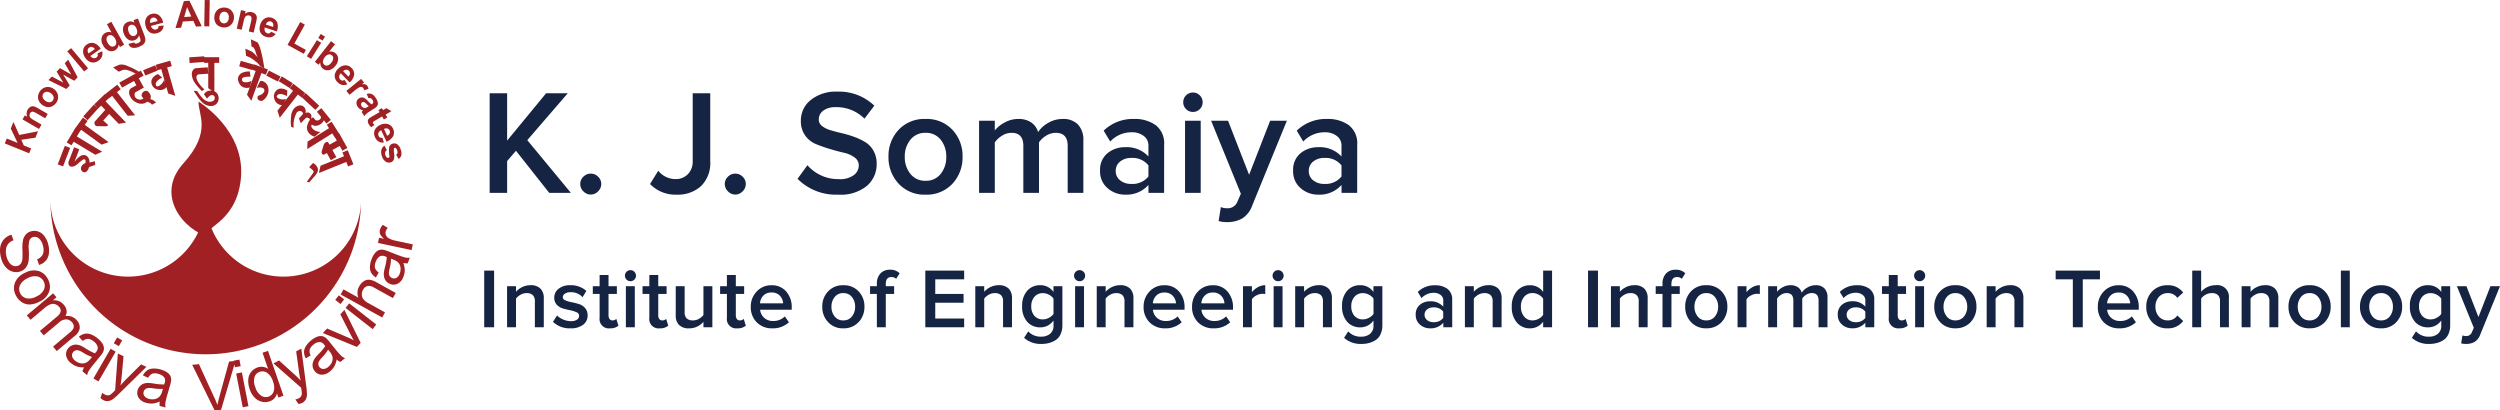 <svg xmlns="http://www.w3.org/2000/svg" width="235.272" height="38.629" viewBox="0 0 235.272 38.629"><g transform="translate(-6283 29)"><path d="M8.886-6.745H6.848L3.715-10.707l-.829.97v2.993H1.241v-9.373H2.886v4.455l3.668-4.455H8.591L4.783-11.705Zm2.558-.141a.944.944,0,0,1-.689.3.944.944,0,0,1-.689-.3.959.959,0,0,1-.3-.7.921.921,0,0,1,.3-.682.955.955,0,0,1,.689-.288.955.955,0,0,1,.689.288.921.921,0,0,1,.3.682A.959.959,0,0,1,11.443-6.885Zm7.391.309a3.306,3.306,0,0,1-2.5-1l.773-1.251a2.075,2.075,0,0,0,1.6.787A1.575,1.575,0,0,0,19.9-8.508a1.706,1.706,0,0,0,.45-1.23v-6.38H22v6.394a3.03,3.03,0,0,1-.871,2.347A3.251,3.251,0,0,1,18.835-6.576Zm6.211-.309a.944.944,0,0,1-.689.3.944.944,0,0,1-.689-.3.959.959,0,0,1-.3-.7.921.921,0,0,1,.3-.682.955.955,0,0,1,.689-.288.955.955,0,0,1,.689.288.921.921,0,0,1,.3.682A.959.959,0,0,1,25.046-6.885Zm8.993.309a5.087,5.087,0,0,1-3.822-1.49l.927-1.279A3.854,3.854,0,0,0,34.11-8.037a2.188,2.188,0,0,0,1.405-.379,1.144,1.144,0,0,0,.464-.913.91.91,0,0,0-.4-.752,2.643,2.643,0,0,0-1.012-.443q-.611-.141-1.314-.351a13.836,13.836,0,0,1-1.314-.464,2.309,2.309,0,0,1-1.012-.815,2.288,2.288,0,0,1-.4-1.363,2.455,2.455,0,0,1,.941-1.974,3.751,3.751,0,0,1,2.473-.78,4.789,4.789,0,0,1,3.5,1.321l-.927,1.223a3.7,3.7,0,0,0-2.726-1.082,1.857,1.857,0,0,0-1.145.323,1.008,1.008,0,0,0-.429.843.745.745,0,0,0,.3.6,2.3,2.3,0,0,0,.78.393q.478.148,1.061.281a9.984,9.984,0,0,1,1.166.344,6,6,0,0,1,1.061.5,2.214,2.214,0,0,1,.78.815,2.429,2.429,0,0,1,.3,1.23,2.681,2.681,0,0,1-.92,2.08A3.919,3.919,0,0,1,34.039-6.576ZM44.789-7.6A3.293,3.293,0,0,1,42.26-6.576a3.282,3.282,0,0,1-2.529-1.033,3.6,3.6,0,0,1-.956-2.536,3.565,3.565,0,0,1,.956-2.536A3.3,3.3,0,0,1,42.26-13.7a3.3,3.3,0,0,1,2.529,1.019,3.565,3.565,0,0,1,.956,2.536A3.621,3.621,0,0,1,44.789-7.6ZM42.26-7.883a1.731,1.731,0,0,0,1.433-.653,2.5,2.5,0,0,0,.52-1.609,2.481,2.481,0,0,0-.52-1.595,1.731,1.731,0,0,0-1.433-.653,1.736,1.736,0,0,0-1.426.653,2.46,2.46,0,0,0-.527,1.595,2.481,2.481,0,0,0,.527,1.609A1.736,1.736,0,0,0,42.26-7.883ZM57.113-6.745H55.638v-4.426q0-1.223-1.124-1.223a1.7,1.7,0,0,0-.9.267,2.094,2.094,0,0,0-.675.632v4.75H51.464v-4.426q0-1.223-1.11-1.223a1.664,1.664,0,0,0-.892.267,2.277,2.277,0,0,0-.682.632v4.75H47.3v-6.787H48.78v.913a2.861,2.861,0,0,1,.9-.731A2.631,2.631,0,0,1,51-13.7a2.078,2.078,0,0,1,1.208.33,1.62,1.62,0,0,1,.646.906,2.678,2.678,0,0,1,.949-.864A2.652,2.652,0,0,1,55.16-13.7a1.927,1.927,0,0,1,1.447.52,2.112,2.112,0,0,1,.506,1.532Zm7.6,0H63.24v-.745a2.755,2.755,0,0,1-2.206.913,2.459,2.459,0,0,1-1.63-.6,2.038,2.038,0,0,1-.717-1.644,2,2,0,0,1,.7-1.658,2.554,2.554,0,0,1,1.644-.562,2.768,2.768,0,0,1,2.206.871v-1.012a1.107,1.107,0,0,0-.443-.92,1.812,1.812,0,0,0-1.145-.344,2.73,2.73,0,0,0-2.009.871L59.024-12.6a3.949,3.949,0,0,1,2.853-1.1,3.367,3.367,0,0,1,2.045.583,2.156,2.156,0,0,1,.794,1.862Zm-3.091-.843a1.9,1.9,0,0,0,1.616-.7V-9.33a1.9,1.9,0,0,0-1.616-.7,1.6,1.6,0,0,0-1.047.337,1.086,1.086,0,0,0-.415.885,1.086,1.086,0,0,0,.415.885A1.6,1.6,0,0,0,61.624-7.588Zm6.45-7.04a.88.88,0,0,1-.646.267.88.88,0,0,1-.646-.267.88.88,0,0,1-.267-.646.88.88,0,0,1,.267-.646.88.88,0,0,1,.646-.267.88.88,0,0,1,.646.267.88.88,0,0,1,.267.646A.88.88,0,0,1,68.074-14.628Zm.084,7.883H66.683v-6.787h1.475Zm1.686,2.656.211-1.321a1.369,1.369,0,0,0,.562.112.968.968,0,0,0,.984-.59l.337-.773-2.8-6.872H70.73l1.981,5.087,1.981-5.087h1.574l-3.274,8.01a2.336,2.336,0,0,1-.906,1.173,2.777,2.777,0,0,1-1.412.358A3,3,0,0,1,69.844-4.089Zm13.04-2.656H81.409v-.745a2.756,2.756,0,0,1-2.206.913,2.459,2.459,0,0,1-1.63-.6,2.038,2.038,0,0,1-.717-1.644,2,2,0,0,1,.7-1.658,2.554,2.554,0,0,1,1.644-.562,2.768,2.768,0,0,1,2.206.871v-1.012a1.107,1.107,0,0,0-.443-.92,1.812,1.812,0,0,0-1.145-.344,2.73,2.73,0,0,0-2.009.871L77.194-12.6a3.949,3.949,0,0,1,2.853-1.1,3.367,3.367,0,0,1,2.045.583,2.156,2.156,0,0,1,.794,1.862Zm-3.091-.843a1.9,1.9,0,0,0,1.616-.7V-9.33a1.9,1.9,0,0,0-1.616-.7,1.6,1.6,0,0,0-1.047.337,1.086,1.086,0,0,0-.415.885,1.086,1.086,0,0,0,.415.885A1.6,1.6,0,0,0,79.793-7.588Z" transform="translate(6327.84 -4.105)" fill="#162443"/><g transform="translate(6283 -29)"><path d="M44.892,52.333l-3.164-.673.1-.483.479.1a1.333,1.333,0,0,1-.371-.436.611.611,0,0,1-.035-.367,1.074,1.074,0,0,1,.29-.515l.459.291a.774.774,0,0,0-.2.368.528.528,0,0,0,.039.339.589.589,0,0,0,.252.262,2.113,2.113,0,0,0,.607.223l1.657.353Zm-1.937.809a3.976,3.976,0,0,1-.127.911,2.049,2.049,0,0,0-.07.486.48.48,0,0,0,.706.407.719.719,0,0,0,.31-.4,1.132,1.132,0,0,0,.073-.576.855.855,0,0,0-.224-.475,1.318,1.318,0,0,0-.48-.279Zm1.16.4a2.082,2.082,0,0,1,.132.679,1.7,1.7,0,0,1-.118.6,1.173,1.173,0,0,1-.536.672.863.863,0,0,1-.724.029.879.879,0,0,1-.367-.257.892.892,0,0,1-.193-.377,1.352,1.352,0,0,1-.027-.433,3.861,3.861,0,0,1,.1-.484,4.991,4.991,0,0,0,.174-.981l-.132-.054a.6.6,0,0,0-.5-.024.91.91,0,0,0-.4.516.969.969,0,0,0-.079.583.832.832,0,0,0,.351.427l-.261.473a1.327,1.327,0,0,1-.433-.423,1.05,1.05,0,0,1-.131-.57,2.165,2.165,0,0,1,.156-.726,1.945,1.945,0,0,1,.333-.593.9.9,0,0,1,.366-.269.868.868,0,0,1,.41-.026,3.158,3.158,0,0,1,.482.156l.683.262a7.646,7.646,0,0,0,.915.314,1.213,1.213,0,0,0,.413.01l-.205.535A1.16,1.16,0,0,1,44.115,53.539Zm-1.992,5.133-3.907-2.165.266-.48,1.4.777a1.228,1.228,0,0,1,.081-1.064,1.3,1.3,0,0,1,.428-.477.823.823,0,0,1,.526-.143,1.809,1.809,0,0,1,.69.252l1.794.994-.267.48-1.793-.994a.85.85,0,0,0-.61-.135.665.665,0,0,0-.409.35.889.889,0,0,0-.111.463.709.709,0,0,0,.152.434,1.57,1.57,0,0,0,.478.369l1.548.858Zm-.894,1.095-2.549-1.992.338-.433,2.549,1.992Zm-3.022-2.361-.5-.389.338-.433.5.389Zm1.54,4.038L36.54,60.137l.4-.424,1.891.813q.306.131.618.293c-.092-.152-.2-.341-.312-.569l-.953-1.872.385-.413,1.53,3.1Zm-2.712.259a3.991,3.991,0,0,1-.565.725,2.05,2.05,0,0,0-.3.386.479.479,0,0,0,.408.705.714.714,0,0,0,.469-.193,1.126,1.126,0,0,0,.351-.462.856.856,0,0,0,.043-.523,1.324,1.324,0,0,0-.276-.482Zm.807.923a2.091,2.091,0,0,1-.226.654,1.715,1.715,0,0,1-.4.464,1.178,1.178,0,0,1-.8.314.862.862,0,0,1-.641-.338.879.879,0,0,1-.19-.406.9.9,0,0,1,.022-.423A1.347,1.347,0,0,1,35.8,62.5a3.905,3.905,0,0,1,.327-.37,4.952,4.952,0,0,0,.641-.763l-.087-.113a.6.6,0,0,0-.419-.269.911.911,0,0,0-.6.248.97.97,0,0,0-.359.465.831.831,0,0,0,.091.545l-.463.28a1.334,1.334,0,0,1-.163-.583,1.052,1.052,0,0,1,.171-.559,2.163,2.163,0,0,1,.5-.551,1.948,1.948,0,0,1,.584-.348.9.9,0,0,1,.451-.05.882.882,0,0,1,.368.183,3.166,3.166,0,0,1,.339.376l.46.569a7.624,7.624,0,0,0,.636.729,1.226,1.226,0,0,0,.352.215l-.445.361A1.149,1.149,0,0,1,37.84,62.624Zm-3.591,4.189-.3-.426a1.234,1.234,0,0,0,.3-.1.6.6,0,0,0,.23-.191.487.487,0,0,0,.079-.235,2.521,2.521,0,0,0-.044-.439c-.006-.033-.012-.079-.02-.142l-2.6-2.286.522-.278,1.474,1.338q.282.254.559.552a7.428,7.428,0,0,1-.147-.757l-.275-1.989.484-.258.458,3.483a6.447,6.447,0,0,1,.073.793,1.086,1.086,0,0,1-.109.508.794.794,0,0,1-.339.324A1.1,1.1,0,0,1,34.249,66.814Zm-4.063-1.575a1.4,1.4,0,0,0,.551.794.792.792,0,0,0,.685.09.777.777,0,0,0,.482-.477,1.357,1.357,0,0,0-.055-.931,1.517,1.517,0,0,0-.559-.838.785.785,0,0,0-.7-.089.76.76,0,0,0-.48.481A1.471,1.471,0,0,0,30.186,65.238Zm2.165.963-.133-.387a1,1,0,0,1-.7.75,1.268,1.268,0,0,1-.742.03,1.4,1.4,0,0,1-.67-.4,2.056,2.056,0,0,1-.454-.773,2.312,2.312,0,0,1-.134-.883,1.272,1.272,0,0,1,.262-.729,1.3,1.3,0,0,1,.615-.435,1.084,1.084,0,0,1,.989.131l-.522-1.515.515-.178,1.454,4.223ZM29,67.127l-.617-3.175.539-.105.617,3.176Zm-.732-3.765-.121-.62.539-.105.121.62Zm-1.911,4.065-2.113-4.3.638-.056L26.319,66.2c.116.251.215.488.3.708.049-.249.107-.5.177-.749l.919-3.338.6-.053-1.353,4.6Zm-4.868-2.036a3.993,3.993,0,0,1-.918-.047,2.034,2.034,0,0,0-.49-.027.479.479,0,0,0-.344.739.717.717,0,0,0,.427.274,1.128,1.128,0,0,0,.58.022.857.857,0,0,0,.454-.265,1.318,1.318,0,0,0,.236-.5Zm-.294,1.19a2.078,2.078,0,0,1-.665.191,1.705,1.705,0,0,1-.611-.065,1.176,1.176,0,0,1-.716-.476.864.864,0,0,1-.092-.719.874.874,0,0,1,.224-.388.887.887,0,0,1,.359-.225,1.341,1.341,0,0,1,.43-.064,3.859,3.859,0,0,1,.491.055,5.007,5.007,0,0,0,.993.088c.023-.072.037-.117.042-.136a.6.6,0,0,0-.02-.5.911.911,0,0,0-.549-.351.972.972,0,0,0-.587-.028.832.832,0,0,0-.395.387l-.494-.219a1.334,1.334,0,0,1,.384-.468,1.051,1.051,0,0,1,.556-.18,2.163,2.163,0,0,1,.737.092,1.956,1.956,0,0,1,.62.28.9.9,0,0,1,.3.341.871.871,0,0,1,.061.406,3.132,3.132,0,0,1-.113.493l-.2.7a7.437,7.437,0,0,0-.233.939,1.209,1.209,0,0,0,.026.412L21.188,67A1.157,1.157,0,0,1,21.193,66.581Zm-5.581-.329.162-.493a1.253,1.253,0,0,0,.264.177.6.6,0,0,0,.291.068.487.487,0,0,0,.235-.079,2.543,2.543,0,0,0,.324-.3c.023-.024.056-.057.1-.1l.258-3.457.535.25L17.6,64.3c-.023.253-.057.512-.105.779a7.633,7.633,0,0,1,.516-.573l1.424-1.416.5.232-2.505,2.462a6.5,6.5,0,0,1-.59.536,1.088,1.088,0,0,1-.471.219.8.8,0,0,1-.463-.076A1.085,1.085,0,0,1,15.612,66.252Zm-.665-1.834,1.617-2.8.476.275-1.617,2.8ZM16.865,61.1l.316-.547.475.275-.316.547Zm-2.05,1.29a4.03,4.03,0,0,1-.827-.4,2.042,2.042,0,0,0-.44-.216.48.48,0,0,0-.606.546.718.718,0,0,0,.286.419,1.128,1.128,0,0,0,.525.248.858.858,0,0,0,.521-.067,1.327,1.327,0,0,0,.414-.371Zm-.735.981a2.076,2.076,0,0,1-.686-.085,1.7,1.7,0,0,1-.537-.3,1.178,1.178,0,0,1-.474-.718.864.864,0,0,1,.2-.7.878.878,0,0,1,.358-.27.9.9,0,0,1,.418-.067,1.335,1.335,0,0,1,.42.109,3.847,3.847,0,0,1,.43.243,4.954,4.954,0,0,0,.88.469l.092-.109a.6.6,0,0,0,.176-.465.911.911,0,0,0-.368-.538.976.976,0,0,0-.529-.255.838.838,0,0,0-.515.2l-.37-.394a1.334,1.334,0,0,1,.536-.281,1.052,1.052,0,0,1,.582.051,2.172,2.172,0,0,1,.643.373,1.953,1.953,0,0,1,.462.5.9.9,0,0,1,.142.431.874.874,0,0,1-.1.4,3.139,3.139,0,0,1-.3.41l-.46.568a7.661,7.661,0,0,0-.581.774,1.206,1.206,0,0,0-.137.389l-.446-.361A1.156,1.156,0,0,1,14.079,63.367Zm-5.4-4.893,2.478-2.08.315.376-.348.292a1.145,1.145,0,0,1,1.035.413,1.06,1.06,0,0,1,.264.547.793.793,0,0,1-.111.517,1.164,1.164,0,0,1,1.077.4.983.983,0,0,1,.271.739,1.136,1.136,0,0,1-.462.726l-1.7,1.428-.35-.417L12.71,60.1a1.515,1.515,0,0,0,.33-.346.476.476,0,0,0,.054-.3.61.61,0,0,0-.145-.309.765.765,0,0,0-.539-.288,1,1,0,0,0-.7.294l-1.44,1.208-.353-.42,1.61-1.351a.929.929,0,0,0,.335-.456.508.508,0,0,0-.142-.454.793.793,0,0,0-.369-.249.689.689,0,0,0-.456.011,2.008,2.008,0,0,0-.576.368L9.034,58.893Zm.054-3.483a1.374,1.374,0,0,0-.706.664.9.9,0,0,0,.62,1.213,1.414,1.414,0,0,0,.967-.189,1.336,1.336,0,0,0,.687-.656.9.9,0,0,0-.617-1.212A1.37,1.37,0,0,0,8.735,54.991Zm-.256-.5a1.665,1.665,0,0,1,1.413-.159,1.505,1.505,0,0,1,.782.743,1.451,1.451,0,0,1,.106,1.171,1.661,1.661,0,0,1-.884.925,2.138,2.138,0,0,1-.961.279,1.325,1.325,0,0,1-.743-.233,1.59,1.59,0,0,1-.531-.607,1.453,1.453,0,0,1-.111-1.177A1.738,1.738,0,0,1,8.479,54.488ZM7.235,50.883l.192.526a1.221,1.221,0,0,0-.484.321,1.008,1.008,0,0,0-.22.524,1.709,1.709,0,0,0,.05.7,1.651,1.651,0,0,0,.251.551.832.832,0,0,0,.366.3.64.64,0,0,0,.4.023.577.577,0,0,0,.323-.214.9.9,0,0,0,.151-.456,8.171,8.171,0,0,0,.005-.825,4.055,4.055,0,0,1,.046-.905,1.211,1.211,0,0,1,.278-.569,1.022,1.022,0,0,1,.5-.295,1.133,1.133,0,0,1,.659.021,1.19,1.19,0,0,1,.577.426,2.143,2.143,0,0,1,.359.752,2.237,2.237,0,0,1,.072.888,1.265,1.265,0,0,1-.3.686,1.364,1.364,0,0,1-.623.394l-.188-.537a.917.917,0,0,0,.538-.465,1.2,1.2,0,0,0,.008-.808,1.253,1.253,0,0,0-.392-.7.592.592,0,0,0-.521-.115.508.508,0,0,0-.338.271,2.346,2.346,0,0,0-.077.943,5.962,5.962,0,0,1-.019,1.029,1.371,1.371,0,0,1-.291.675,1.112,1.112,0,0,1-.566.343,1.206,1.206,0,0,1-.7-.023A1.348,1.348,0,0,1,6.66,53.9a2.048,2.048,0,0,1-.392-.786,2.555,2.555,0,0,1-.092-1.027,1.422,1.422,0,0,1,.347-.76A1.5,1.5,0,0,1,7.235,50.883Z" transform="translate(-6.157 -28.798)" fill="#a12023"/><path d="M40.694,25.979q.291-.333.576-.664.317-.395.23-.644a1,1,0,0,0-.164-.3.775.775,0,0,0-.287-.214l-.36.383c.1.08.2.159.278.237a.6.6,0,0,1,.14.165c.012.036-.012.1-.074.192q-.282.4-.567.787Zm3.126-2.822.146.362-2.208.892-.151.684,2.575-1.04.17.42.5-.2-.532-1.317Zm-.786-1.564.253.456-.687.381-.125-.225a.083.083,0,0,0-.082-.038.274.274,0,0,0-.127.038.382.382,0,0,0-.2.225l-.193.61a.351.351,0,0,0-.011.129.256.256,0,0,0,.024.1.181.181,0,0,0,.106.088.16.16,0,0,0,.131-.011l.231-.128.372.67.522-.289-.372-.671.687-.381.25.451.467-.259-.78-1.407Zm-.684-1.045.206.331L40.537,22.14l-.03.7,2.355-1.471.24.384.453-.283-.753-1.2Zm-.282-.416.249.308.415-.336-.9-1.109-.415.337.364.449a.183.183,0,0,1,.007.144.3.3,0,0,1-.1.133.418.418,0,0,1-.236.094.231.231,0,0,1-.212-.087l-.166-.205a.311.311,0,0,0-.156.078,1.205,1.205,0,0,0-.386.612.774.774,0,0,0,.1.747,1.089,1.089,0,0,0,.564.377l.557-.451a.967.967,0,0,1-.442-.091.95.95,0,0,1-.347-.264.339.339,0,0,1-.069-.171.16.16,0,0,1,.055-.157.53.53,0,0,0,.427.107.924.924,0,0,0,.45-.2A.8.8,0,0,0,42.068,20.132ZM40.2,18.876a.509.509,0,0,0-.443-.134.923.923,0,0,0-.52.318,1.248,1.248,0,0,0-.247.689,4.009,4.009,0,0,0,0,.991l.235.107a2.574,2.574,0,0,1,.292-1.437.427.427,0,0,1,.262-.152.3.3,0,0,1,.239.085c.1.092.117.169.057.234l-.356.382.189.451.414-.444a.233.233,0,0,1,.177-.079.257.257,0,0,1,.181.073.441.441,0,0,1,.108.161A.669.669,0,0,0,40.9,19.8a.31.31,0,0,0-.088-.275l-.046-.043a.3.3,0,0,0-.2-.08.4.4,0,0,0-.223.05.6.6,0,0,0,.008-.276A.535.535,0,0,0,40.2,18.876Zm.159-1.3-.364.391,1.273,1.187.365-.391Zm-1.494-.459.307.24L37.705,19.23l.212.668,1.71-2.188.357.278.329-.421-1.119-.874ZM38.107,16l-.283.453,1.039.649.283-.453Zm.413,2.125a.991.991,0,0,1-.764-.07c-.107-.067-.14-.144-.1-.233a.378.378,0,0,1,.4-.152,1.294,1.294,0,0,1,.542.194l.035-.519a1.037,1.037,0,0,0-.669-.192.647.647,0,0,0-.481.326.753.753,0,0,0-.082.612.808.808,0,0,0,.354.507.691.691,0,0,0,.2.085.534.534,0,0,0,.214.008Zm-2.442-1.676-.328.644a.894.894,0,0,1,.342-.048.787.787,0,0,1,.3.084.326.326,0,0,1,.079.171.289.289,0,0,1-.031.164.589.589,0,0,1-.229.229,1.058,1.058,0,0,1-.33.136.412.412,0,0,0-.058.224.311.311,0,0,0,.2.227.343.343,0,0,0,.379-.065,1.2,1.2,0,0,0,.345-.428,1.057,1.057,0,0,0,.093-.693.8.8,0,0,0-.428-.6A.406.406,0,0,0,36.078,16.445Zm.58-.516,1.092.556.242-.476L36.9,15.454Zm-.836-1.738c-.091-.105-.171-.193-.24-.265a1.372,1.372,0,0,0-.328-.284l-.569-.253.061.667.35.156a2.863,2.863,0,0,1,.552.383,1.5,1.5,0,0,1,.422.443l.4.179q-.093-.578-.173-.971a8.511,8.511,0,0,0-.243-.968c-.1-.3-.19-.47-.282-.51l-.568-.253.059.672.178.08a1.388,1.388,0,0,1,.234.524Q35.785,14.106,35.822,14.192Zm-.536,1.163.366.134-.815,2.237.408.57.95-2.609.425.155.183-.5-1.334-.486Zm.01.036.147-.513-1.19-.341-.148.513Zm-.033,1.024a1.077,1.077,0,0,1-.709.124.243.243,0,0,1-.177-.319q.059-.206.787-.193l-.057-.487a1.519,1.519,0,0,0-.7.113A.709.709,0,0,0,34,16.11a.892.892,0,0,0,.122.581.756.756,0,0,0,.458.363.844.844,0,0,0,.239.033.908.908,0,0,0,.268-.044Zm-3.1,1.7a.728.728,0,0,0-.155-.531.663.663,0,0,0-.49-.239.949.949,0,0,0-.413.05.722.722,0,0,0-.316.29l.286.417a1.015,1.015,0,0,1,.261-.269.389.389,0,0,1,.229-.076.249.249,0,0,1,.177.088.243.243,0,0,1,.063.181.345.345,0,0,1-.119.256.618.618,0,0,1-.442.1,1.082,1.082,0,0,1-.646-.4,3.244,3.244,0,0,1-.443-.6l-.339-.024q.44.654.451.668a2.535,2.535,0,0,0,.48.519,1.105,1.105,0,0,0,.6.237.763.763,0,0,0,.578-.161A.706.706,0,0,0,32.165,18.114ZM30.8,14.73h.39v2.381l.578.4V14.73h.452V14.2H30.8Zm.054-.086-.038-.533-1.416.1.037.533Zm-.8.586a.388.388,0,0,0-.305.188.683.683,0,0,0-.1.438,1.542,1.542,0,0,0,.266.737,5.271,5.271,0,0,0,.679.791l.241-.162a2.6,2.6,0,0,1-.522-.571,1.2,1.2,0,0,1-.236-.535.3.3,0,0,1,.058-.209.276.276,0,0,1,.217-.1l.834-.058-.042-.6Zm-3.66.2.375-.108.656,2.289.665.221-.766-2.669.435-.125-.147-.513-1.365.391Zm-1.329-.007.2.5,1.136-.459-.2-.5Zm1.962.915a.99.99,0,0,1-.506.577c-.117.048-.2.029-.247-.056a.379.379,0,0,1,.114-.415,1.31,1.31,0,0,1,.476-.325l-.4-.333a1.036,1.036,0,0,0-.549.428.648.648,0,0,0-.02.581.754.754,0,0,0,.447.426.805.805,0,0,0,.618.011.663.663,0,0,0,.184-.108.533.533,0,0,0,.132-.168Zm-2.343-.759a5.478,5.478,0,0,0-1.092-.552,1.226,1.226,0,0,0-.788-.117l-.568.253.536.4.35-.156a.775.775,0,0,1,.488.014,2.868,2.868,0,0,1,.719.316Zm-.761,1.54a.477.477,0,0,0-.183.364.957.957,0,0,0,.143.485,1.176,1.176,0,0,0,.61.517.914.914,0,0,0,.821-.01l.128-.093a1.82,1.82,0,0,1,.255.111.479.479,0,0,1,.194.18l.39-.217q-.111-.1-.175-.147a.791.791,0,0,0-.37-.162.975.975,0,0,0,.052-.269.439.439,0,0,0-.062-.178.932.932,0,0,0-.206-.281.339.339,0,0,0-.391.008.4.4,0,0,0-.184.22.3.3,0,0,0,.154.4.324.324,0,0,1-.1.086.471.471,0,0,1-.392.027.488.488,0,0,1-.292-.209.468.468,0,0,1-.052-.269.267.267,0,0,1,.144-.227l.726-.4-.482-.869.456-.253-.259-.467-2.028,1.124.259.467,1.126-.624.226.407Zm-2.084.957.307-.24,1.466,1.876.7-.044L22.6,17.482l.357-.278-.329-.421-1.119.874Zm-1.01.949.281-.271,1.654,1.713.691-.117-1.929-2,.326-.314-.371-.385-1.022.987Zm-.3,1.21a.243.243,0,0,0-.044.189.3.3,0,0,0,.1.209.2.2,0,0,0,.15.05l.788.017a.293.293,0,0,0,.215-.069c.028-.031.031-.057.01-.076l-.439-.4.643-.715-.392-.353Zm-1.1-.467.4.358,1-1.107-.4-.358ZM19,21.343l.229-.316,1.926,1.4.66-.235L19.568,20.56l.266-.366-.432-.314-.835,1.149Zm-.674,1.145.2-.334,2.041,1.226.637-.292-2.38-1.43.233-.388L18.6,21l-.731,1.217Zm-1.3,1.794.5.192.669-1.742-.5-.191Zm2.592-.109a.572.572,0,0,0-.374.341.4.4,0,0,0-.007.29.331.331,0,0,0,.2.2.277.277,0,0,0,.29-.044.7.7,0,0,0,.208-.3l.05-.129.566-.194-.023-.345-.509.115a.786.786,0,0,0-.1-.42.564.564,0,0,0-.287-.262.62.62,0,0,0-.586.159,1.955,1.955,0,0,0-.453.479l.46-1.2-.487-.187-.507,1.32a.424.424,0,0,0-.009.286.281.281,0,0,0,.169.193q.305.117.757-.3t.57-.37a.163.163,0,0,1,.1.141A.449.449,0,0,1,19.622,24.173Z" transform="translate(-11.593 -8.814)" fill="#a12023"/><path d="M42.793,18.826l.223.426a.348.348,0,0,0-.159.185.415.415,0,0,0,.016.269.466.466,0,0,0,.155.24.149.149,0,0,0,.14.018.125.125,0,0,0,.074-.061.383.383,0,0,0,.007-.17,2.558,2.558,0,0,1-.019-.763.463.463,0,0,1,.313-.332.494.494,0,0,1,.43.047.856.856,0,0,1,.336.487,1,1,0,0,1,.065.556.609.609,0,0,1-.255.348l-.224-.4a.277.277,0,0,0,.116-.155.4.4,0,0,0-.022-.235.513.513,0,0,0-.137-.237.114.114,0,0,0-.109-.02.1.1,0,0,0-.065.073,1.783,1.783,0,0,0,.018.463,1.3,1.3,0,0,1-.027.568.437.437,0,0,1-.285.256.543.543,0,0,1-.468-.057.911.911,0,0,1-.365-.518,1,1,0,0,1-.049-.6.679.679,0,0,1,.291-.395m.249-.927a.455.455,0,0,0,.239-.229.325.325,0,0,0-.007-.269.329.329,0,0,0-.211-.184.438.438,0,0,0-.321.039Zm-.446.178.128.462a.772.772,0,0,1-.48-.094.845.845,0,0,1-.331-.388A.8.8,0,0,1,41.9,17.3a1.027,1.027,0,0,1,.485-.422.988.988,0,0,1,.731-.084.766.766,0,0,1,.477.427.8.8,0,0,1,.027.684,1.173,1.173,0,0,1-.64.542l-.5-1.077a.476.476,0,0,0-.249.243.36.36,0,0,0,.009.3.293.293,0,0,0,.134.144A.375.375,0,0,0,42.6,18.077Zm.463-1.9-.327.189-.162-.28-.625.361a1.789,1.789,0,0,0-.217.136.106.106,0,0,0-.031.067.135.135,0,0,0,.02.081.64.64,0,0,0,.135.143l-.3.219a.94.94,0,0,1-.249-.289.609.609,0,0,1-.079-.222.337.337,0,0,1,.021-.187.434.434,0,0,1,.127-.15,2.3,2.3,0,0,1,.282-.18l.677-.391-.109-.189.327-.189.109.188.309-.178.477.274L42.9,15.9ZM41.31,15.1a2.938,2.938,0,0,1-.218-.2.9.9,0,0,0-.21-.172.2.2,0,0,0-.191.014.232.232,0,0,0-.1.156.259.259,0,0,0,.042.2.409.409,0,0,0,.2.159.294.294,0,0,0,.194.01.924.924,0,0,0,.2-.111Zm-.023-.741-.169-.4a.669.669,0,0,1,.458,0,.917.917,0,0,1,.392.374,1.132,1.132,0,0,1,.195.438.473.473,0,0,1-.041.287.981.981,0,0,1-.322.285l-.467.3a1.89,1.89,0,0,0-.28.209,1.029,1.029,0,0,0-.155.2l-.256-.394c.02-.028.051-.066.093-.115.02-.022.032-.037.038-.044a.874.874,0,0,1-.291-.122.745.745,0,0,1-.21-.216.615.615,0,0,1-.112-.447.5.5,0,0,1,.232-.341.512.512,0,0,1,.267-.087.476.476,0,0,1,.264.072,1.6,1.6,0,0,1,.3.256,2.562,2.562,0,0,0,.348.323l.04-.026a.247.247,0,0,0,.127-.163.4.4,0,0,0-.09-.245.336.336,0,0,0-.15-.139A.343.343,0,0,0,41.287,14.355ZM39.5,14.037l-.3-.369,1.392-1.127.277.342-.2.16a.76.76,0,0,1,.313.008.375.375,0,0,1,.174.123.6.6,0,0,1,.127.3l-.414.146a.411.411,0,0,0-.08-.221.26.26,0,0,0-.149-.1.367.367,0,0,0-.223.041,2.779,2.779,0,0,0-.492.347Zm-.11-1.712a.458.458,0,0,0,.152-.294.341.341,0,0,0-.354-.357.435.435,0,0,0-.29.142Zm-.364.313.272.4a.771.771,0,0,1-.485.068.838.838,0,0,1-.439-.259.8.8,0,0,1-.261-.71,1.027,1.027,0,0,1,.321-.557.989.989,0,0,1,.664-.317.767.767,0,0,1,.591.249.8.8,0,0,1,.248.638,1.172,1.172,0,0,1-.429.721l-.825-.855a.477.477,0,0,0-.156.31.359.359,0,0,0,.106.278.292.292,0,0,0,.174.093A.372.372,0,0,0,39.023,12.638ZM37.185,10.49a.77.77,0,0,0-.185.379.375.375,0,0,0,.142.351.336.336,0,0,0,.293.059.654.654,0,0,0,.347-.265.7.7,0,0,0,.185-.418.352.352,0,0,0-.141-.283.359.359,0,0,0-.305-.07A.608.608,0,0,0,37.185,10.49Zm-.946.447,1.523-1.949.374.292-.549.7a.67.67,0,0,1,.563.123.7.7,0,0,1,.281.52.982.982,0,0,1-.251.669,1.04,1.04,0,0,1-.608.423A.682.682,0,0,1,37,11.584a.656.656,0,0,1-.192-.247A.728.728,0,0,1,36.747,11l-.162.207Zm-.757-.527.95-1.519.4.251-.949,1.519ZM36.56,8.685l.233-.372.4.251-.233.372Zm-2.891.651L34.858,7.19l.437.242-.987,1.781,1.086.6-.2.365ZM32.3,7.647a.458.458,0,0,0,0-.331.342.342,0,0,0-.48-.15.434.434,0,0,0-.19.261Zm-.174.448.425.221a.773.773,0,0,1-.4.287.844.844,0,0,1-.51-.023.8.8,0,0,1-.563-.5,1.024,1.024,0,0,1,.022-.642.987.987,0,0,1,.438-.592.767.767,0,0,1,.638-.058.8.8,0,0,1,.519.447,1.173,1.173,0,0,1-.04.838L31.53,7.7a.479.479,0,0,0,.007.347.36.36,0,0,0,.224.2.288.288,0,0,0,.2,0A.372.372,0,0,0,32.127,8.095Zm-1.645.084-.462-.107.206-.891a1.436,1.436,0,0,0,.055-.373.267.267,0,0,0-.067-.152.28.28,0,0,0-.149-.083.377.377,0,0,0-.231.016.342.342,0,0,0-.171.145,1.53,1.53,0,0,0-.128.393l-.183.791-.462-.107.4-1.745.429.1-.059.257a.734.734,0,0,1,.911-.044.486.486,0,0,1,.159.185.52.52,0,0,1,.046.215,1.463,1.463,0,0,1-.046.316Zm-3.22-1.445a.593.593,0,0,0,.1.416.414.414,0,0,0,.622.044.6.6,0,0,0,.155-.4.587.587,0,0,0-.1-.413.4.4,0,0,0-.3-.163.4.4,0,0,0-.322.12A.591.591,0,0,0,27.263,6.733Zm-.483-.06a.981.981,0,0,1,.148-.448.8.8,0,0,1,.353-.313.97.97,0,0,1,.484-.084.894.894,0,0,1,.646.31.912.912,0,0,1,.213.684.927.927,0,0,1-.308.654.886.886,0,0,1-.678.221,1.038,1.038,0,0,1-.461-.144.765.765,0,0,1-.317-.35A1.091,1.091,0,0,1,26.78,6.674Zm-.949.914.043-2.473.474.008L26.3,7.6Zm-1.219-.917-.4-.892-.269.939Zm.986.912-.542.038L24.8,7.075l-.986.069-.165.575-.528.037.788-2.534.527-.037Zm-4.164-.489a.457.457,0,0,0-.183-.275.342.342,0,0,0-.484.137.435.435,0,0,0-.017.322Zm.1.47.477-.047a.777.777,0,0,1-.176.457.845.845,0,0,1-.44.259.8.8,0,0,1-.747-.116,1.03,1.03,0,0,1-.331-.55.987.987,0,0,1,.045-.735.765.765,0,0,1,.5-.4.8.8,0,0,1,.678.092,1.171,1.171,0,0,1,.423.724l-1.147.308a.477.477,0,0,0,.2.287.361.361,0,0,0,.295.043.293.293,0,0,0,.165-.107A.371.371,0,0,0,21.532,7.564Zm-2.814.548a.646.646,0,0,0,.253.35.34.34,0,0,0,.3.026.379.379,0,0,0,.226-.232.6.6,0,0,0-.033-.419.626.626,0,0,0-.256-.345.364.364,0,0,0-.319-.023.351.351,0,0,0-.215.225A.622.622,0,0,0,18.718,8.111ZM18.7,9.244l.529-.133a.189.189,0,0,0,.105.1.356.356,0,0,0,.217-.029.544.544,0,0,0,.24-.152.23.23,0,0,0,.046-.146.746.746,0,0,0-.058-.211l-.094-.244a.641.641,0,0,1-.4.463.66.66,0,0,1-.643-.08,1.04,1.04,0,0,1-.37-.5.991.991,0,0,1-.044-.721.7.7,0,0,1,.418-.415.657.657,0,0,1,.616.076l-.09-.234.414-.159.576,1.5a1.6,1.6,0,0,1,.121.461.579.579,0,0,1-.049.283.651.651,0,0,1-.185.221,1.339,1.339,0,0,1-.355.191,1.036,1.036,0,0,1-.659.086.491.491,0,0,1-.32-.3C18.712,9.284,18.706,9.266,18.7,9.244Zm-1.973-.122A.817.817,0,0,0,17,9.447a.358.358,0,0,0,.37.007.348.348,0,0,0,.176-.257.644.644,0,0,0-.1-.419.706.706,0,0,0-.313-.335.352.352,0,0,0-.316.02.356.356,0,0,0-.182.254A.6.6,0,0,0,16.726,9.123Zm1.56.2L17.9,9.54l-.128-.23a.717.717,0,0,1-.116.326.668.668,0,0,1-.228.212.685.685,0,0,1-.583.039,1.017,1.017,0,0,1-.529-.5,1,1,0,0,1-.149-.71.7.7,0,0,1,.359-.47.672.672,0,0,1,.576-.034l-.432-.779.415-.23Zm-2.757.411a.459.459,0,0,0-.267-.2A.325.325,0,0,0,15,9.595a.329.329,0,0,0-.145.24.434.434,0,0,0,.095.309Zm.253.408.433-.207a.771.771,0,0,1-.009.489.838.838,0,0,1-.325.393.8.8,0,0,1-.741.147,1.026,1.026,0,0,1-.5-.4.988.988,0,0,1-.209-.706.766.766,0,0,1,.337-.544.8.8,0,0,1,.669-.146,1.172,1.172,0,0,1,.645.536l-.973.681a.476.476,0,0,0,.282.2.36.36,0,0,0,.292-.061.292.292,0,0,0,.119-.157A.372.372,0,0,0,15.782,10.145Zm-1.254,1.7-1.59-1.894.363-.3,1.59,1.894ZM12.85,13.487l-1.683-.837.32-.331,1.078.574-.63-1.037.318-.329,1.052.6L12.7,11.065l.325-.336.889,1.658-.317.328-1.043-.579.618,1.019ZM10.875,14.6a.6.6,0,0,0,.405.138.4.4,0,0,0,.3-.17.4.4,0,0,0,.068-.335.6.6,0,0,0-.259-.344.589.589,0,0,0-.4-.136.4.4,0,0,0-.3.168.4.4,0,0,0-.069.336A.592.592,0,0,0,10.875,14.6Zm-.306.378a.976.976,0,0,1-.3-.363.8.8,0,0,1-.079-.465.977.977,0,0,1,.186-.455.894.894,0,0,1,.606-.384.913.913,0,0,1,.693.182.925.925,0,0,1,.391.608.887.887,0,0,1-.172.692,1.044,1.044,0,0,1-.366.315.765.765,0,0,1-.465.084A1.1,1.1,0,0,1,10.569,14.98Zm.529.858-.237.411-.792-.457a1.406,1.406,0,0,0-.341-.162.268.268,0,0,0-.164.02.286.286,0,0,0-.123.119.385.385,0,0,0-.053.226.345.345,0,0,0,.088.206,1.552,1.552,0,0,0,.339.237l.7.406-.237.41-1.551-.9.22-.381.228.132a.735.735,0,0,1,.224-.884.484.484,0,0,1,.224-.1.527.527,0,0,1,.219.019,1.475,1.475,0,0,1,.289.137ZM9.35,19.54l-2.293-.927.187-.463,1.018.411-.64-1.347.252-.623.544,1.224,1.768-.345-.242.6-1.331.2.232.531.693.28Z" transform="translate(-6.607 -5.115)" fill="#a12023"/><path d="M42.064,37.953c-2.521-.659-5.23-3.977-2.517-6.975s1.375-4.594,1.423-5.807c0,0,4.477,2.691,3.979,7.3-.478,4.426-4.019,4.5-2.885,5.481" transform="translate(-22.285 -15.608)" fill="#a12023" fill-rule="evenodd"/><path d="M44.877,45.132a14.621,14.621,0,0,1-29.24,0,7.311,7.311,0,0,0,14.62-.189,7.311,7.311,0,0,0,14.62.189m-14.619-.284c0,.032,0,.063,0,.1,0-.032,0-.064,0-.1Z" transform="translate(-10.896 -26.241)" fill="#a12023" fill-rule="evenodd"/></g><path d="M1.5,0H.568V-5.336H1.5ZM6.176,0h-.84V-2.416a.8.8,0,0,0-.2-.616.837.837,0,0,0-.58-.184,1.128,1.128,0,0,0-.56.148A1.415,1.415,0,0,0,3.56-2.7V0H2.72V-3.864h.84v.52a1.773,1.773,0,0,1,.58-.436,1.753,1.753,0,0,1,.788-.18,1.254,1.254,0,0,1,.932.32,1.255,1.255,0,0,1,.316.92ZM8.7.1A2.271,2.271,0,0,1,7.04-.512l.384-.6A1.753,1.753,0,0,0,8-.732a1.826,1.826,0,0,0,.724.156A.982.982,0,0,0,9.3-.716a.433.433,0,0,0,.2-.372.357.357,0,0,0-.24-.324A2.431,2.431,0,0,0,8.672-1.6q-.344-.068-.688-.168A1.272,1.272,0,0,1,7.4-2.12a.943.943,0,0,1-.24-.672,1.037,1.037,0,0,1,.408-.832A1.7,1.7,0,0,1,8.68-3.96a2.181,2.181,0,0,1,1.5.536l-.352.592A1.473,1.473,0,0,0,8.68-3.3a.888.888,0,0,0-.516.136.406.406,0,0,0-.2.344q0,.184.24.288a2.892,2.892,0,0,0,.584.172q.344.068.688.172a1.246,1.246,0,0,1,.584.376,1.013,1.013,0,0,1,.24.7A1.061,1.061,0,0,1,9.88-.24,1.862,1.862,0,0,1,8.7.1Zm3.72,0a.88.88,0,0,1-.992-1V-3.136h-.64v-.728h.64V-4.92h.84v1.056h.784v.728h-.784v2.024a.546.546,0,0,0,.1.336.32.32,0,0,0,.272.128A.467.467,0,0,0,13-.792l.2.64A1.143,1.143,0,0,1,12.416.1ZM14.7-4.488a.5.5,0,0,1-.368.152.5.5,0,0,1-.368-.152.5.5,0,0,1-.152-.368.5.5,0,0,1,.152-.368.5.5,0,0,1,.368-.152.5.5,0,0,1,.368.152.5.5,0,0,1,.152.368A.5.5,0,0,1,14.7-4.488ZM14.744,0H13.9V-3.864h.84ZM17.1.1a.88.88,0,0,1-.992-1V-3.136h-.64v-.728h.64V-4.92h.84v1.056h.784v.728h-.784v2.024a.546.546,0,0,0,.1.336.32.32,0,0,0,.272.128.467.467,0,0,0,.368-.144l.2.64A1.143,1.143,0,0,1,17.1.1ZM22.04,0H21.2V-.512A1.749,1.749,0,0,1,19.84.1a1.264,1.264,0,0,1-.932-.316,1.229,1.229,0,0,1-.316-.908V-3.864h.84V-1.44a.792.792,0,0,0,.2.612.846.846,0,0,0,.584.18,1.128,1.128,0,0,0,.56-.148,1.371,1.371,0,0,0,.424-.356V-3.864h.84ZM24.4.1a.88.88,0,0,1-.992-1V-3.136h-.64v-.728h.64V-4.92h.84v1.056h.784v.728h-.784v2.024a.546.546,0,0,0,.1.336.32.32,0,0,0,.272.128.467.467,0,0,0,.368-.144l.2.64A1.143,1.143,0,0,1,24.4.1Zm3.28,0a1.986,1.986,0,0,1-1.456-.56,1.975,1.975,0,0,1-.568-1.472,2.012,2.012,0,0,1,.556-1.436,1.85,1.85,0,0,1,1.4-.588,1.747,1.747,0,0,1,1.376.588,2.192,2.192,0,0,1,.52,1.508v.208H26.536a1.169,1.169,0,0,0,.376.76,1.2,1.2,0,0,0,.848.3,1.5,1.5,0,0,0,1.1-.432l.384.552A2.2,2.2,0,0,1,27.68.1ZM28.7-2.256a1.137,1.137,0,0,0-.3-.708,1.013,1.013,0,0,0-.8-.308,1,1,0,0,0-.776.308,1.127,1.127,0,0,0-.3.708Zm7.1,1.768A1.875,1.875,0,0,1,34.368.1a1.869,1.869,0,0,1-1.44-.588,2.047,2.047,0,0,1-.544-1.444,2.029,2.029,0,0,1,.544-1.444,1.881,1.881,0,0,1,1.44-.58,1.881,1.881,0,0,1,1.44.58,2.029,2.029,0,0,1,.544,1.444A2.062,2.062,0,0,1,35.808-.488Zm-1.44-.16a.985.985,0,0,0,.816-.372,1.425,1.425,0,0,0,.3-.916,1.413,1.413,0,0,0-.3-.908.985.985,0,0,0-.816-.372.988.988,0,0,0-.812.372,1.4,1.4,0,0,0-.3.908,1.412,1.412,0,0,0,.3.916A.988.988,0,0,0,34.368-.648ZM38.36,0h-.84V-3.136h-.64v-.728h.64V-4.08a1.381,1.381,0,0,1,.332-.98,1.151,1.151,0,0,1,.884-.356,1.206,1.206,0,0,1,.928.336l-.328.52a.63.63,0,0,0-.44-.168q-.536,0-.536.648v.216h.784v.728H38.36Zm7.376,0H42.08V-5.336h3.656v.824h-2.72v1.376H45.68v.824H43.016V-.824h2.72Zm4.5,0h-.84V-2.416a.8.8,0,0,0-.2-.616.837.837,0,0,0-.58-.184,1.128,1.128,0,0,0-.56.148,1.415,1.415,0,0,0-.432.364V0h-.84V-3.864h.84v.52a1.773,1.773,0,0,1,.58-.436,1.753,1.753,0,0,1,.788-.18,1.254,1.254,0,0,1,.932.32,1.255,1.255,0,0,1,.316.92ZM53,1.568A2.336,2.336,0,0,1,51.376.992l.392-.608A1.561,1.561,0,0,0,53,.88a1.29,1.29,0,0,0,.812-.256A.975.975,0,0,0,54.144-.2V-.64A1.491,1.491,0,0,1,52.9.008,1.587,1.587,0,0,1,51.668-.52a2.1,2.1,0,0,1-.476-1.456,2.107,2.107,0,0,1,.472-1.456A1.584,1.584,0,0,1,52.9-3.96a1.476,1.476,0,0,1,1.24.632v-.536h.84V-.2a2,2,0,0,1-.172.86,1.271,1.271,0,0,1-.472.552,2.211,2.211,0,0,1-.628.272A2.864,2.864,0,0,1,53,1.568Zm.152-2.312a1.181,1.181,0,0,0,.564-.148,1.209,1.209,0,0,0,.428-.364V-2.7a1.209,1.209,0,0,0-.428-.364,1.181,1.181,0,0,0-.564-.148,1.007,1.007,0,0,0-.8.34,1.322,1.322,0,0,0-.3.9,1.306,1.306,0,0,0,.3.9A1.012,1.012,0,0,0,53.152-.744Zm3.816-3.744a.5.5,0,0,1-.368.152.5.5,0,0,1-.368-.152.5.5,0,0,1-.152-.368.5.5,0,0,1,.152-.368.5.5,0,0,1,.368-.152.5.5,0,0,1,.368.152.5.5,0,0,1,.152.368A.5.5,0,0,1,56.968-4.488ZM57.016,0h-.84V-3.864h.84Zm4.648,0h-.84V-2.416a.8.8,0,0,0-.2-.616.837.837,0,0,0-.58-.184,1.128,1.128,0,0,0-.56.148,1.415,1.415,0,0,0-.432.364V0h-.84V-3.864h.84v.52a1.773,1.773,0,0,1,.58-.436,1.753,1.753,0,0,1,.788-.18,1.254,1.254,0,0,1,.932.32,1.255,1.255,0,0,1,.316.92Zm2.984.1a1.986,1.986,0,0,1-1.456-.56,1.975,1.975,0,0,1-.568-1.472,2.012,2.012,0,0,1,.556-1.436,1.85,1.85,0,0,1,1.4-.588,1.747,1.747,0,0,1,1.376.588,2.192,2.192,0,0,1,.52,1.508v.208H63.5a1.169,1.169,0,0,0,.376.76,1.2,1.2,0,0,0,.848.3,1.5,1.5,0,0,0,1.1-.432l.384.552A2.2,2.2,0,0,1,64.648.1Zm1.024-2.352a1.137,1.137,0,0,0-.3-.708,1.013,1.013,0,0,0-.8-.308,1,1,0,0,0-.776.308,1.127,1.127,0,0,0-.3.708ZM69.208.1a1.986,1.986,0,0,1-1.456-.56,1.975,1.975,0,0,1-.568-1.472,2.012,2.012,0,0,1,.556-1.436,1.85,1.85,0,0,1,1.4-.588,1.747,1.747,0,0,1,1.376.588,2.192,2.192,0,0,1,.52,1.508v.208H68.064a1.169,1.169,0,0,0,.376.76,1.2,1.2,0,0,0,.848.3,1.5,1.5,0,0,0,1.1-.432l.384.552A2.2,2.2,0,0,1,69.208.1Zm1.024-2.352a1.137,1.137,0,0,0-.3-.708,1.013,1.013,0,0,0-.8-.308,1,1,0,0,0-.776.308,1.127,1.127,0,0,0-.3.708ZM72.816,0h-.84V-3.864h.84v.56a1.9,1.9,0,0,1,.564-.472,1.408,1.408,0,0,1,.692-.184v.832a1.159,1.159,0,0,0-.256-.024A1.242,1.242,0,0,0,73.244-3a1.056,1.056,0,0,0-.428.364Zm2.832-4.488a.5.5,0,0,1-.368.152.5.5,0,0,1-.368-.152.5.5,0,0,1-.152-.368.5.5,0,0,1,.152-.368.5.5,0,0,1,.368-.152.5.5,0,0,1,.368.152.5.5,0,0,1,.152.368A.5.5,0,0,1,75.648-4.488ZM75.7,0h-.84V-3.864h.84Zm4.648,0H79.5V-2.416a.8.8,0,0,0-.2-.616.837.837,0,0,0-.58-.184,1.128,1.128,0,0,0-.56.148,1.415,1.415,0,0,0-.432.364V0h-.84V-3.864h.84v.52a1.773,1.773,0,0,1,.58-.436,1.753,1.753,0,0,1,.788-.18,1.254,1.254,0,0,1,.932.32,1.255,1.255,0,0,1,.316.92Zm2.768,1.568A2.336,2.336,0,0,1,81.488.992L81.88.384a1.561,1.561,0,0,0,1.232.5,1.29,1.29,0,0,0,.812-.256A.975.975,0,0,0,84.256-.2V-.64a1.491,1.491,0,0,1-1.24.648A1.587,1.587,0,0,1,81.78-.52,2.1,2.1,0,0,1,81.3-1.976a2.107,2.107,0,0,1,.472-1.456,1.584,1.584,0,0,1,1.24-.528,1.476,1.476,0,0,1,1.24.632v-.536h.84V-.2a2,2,0,0,1-.172.86,1.271,1.271,0,0,1-.472.552,2.211,2.211,0,0,1-.628.272A2.864,2.864,0,0,1,83.112,1.568Zm.152-2.312a1.181,1.181,0,0,0,.564-.148,1.209,1.209,0,0,0,.428-.364V-2.7a1.209,1.209,0,0,0-.428-.364,1.181,1.181,0,0,0-.564-.148,1.007,1.007,0,0,0-.8.34,1.322,1.322,0,0,0-.3.9,1.306,1.306,0,0,0,.3.9A1.012,1.012,0,0,0,83.264-.744Zm8.4.744h-.84V-.424A1.569,1.569,0,0,1,89.568.1a1.4,1.4,0,0,1-.928-.344,1.16,1.16,0,0,1-.408-.936,1.137,1.137,0,0,1,.4-.944,1.454,1.454,0,0,1,.936-.32,1.576,1.576,0,0,1,1.256.5v-.576a.63.63,0,0,0-.252-.524,1.031,1.031,0,0,0-.652-.2,1.554,1.554,0,0,0-1.144.5l-.352-.584a2.248,2.248,0,0,1,1.624-.624,1.917,1.917,0,0,1,1.164.332,1.227,1.227,0,0,1,.452,1.06ZM89.9-.48a1.082,1.082,0,0,0,.92-.4v-.592a1.082,1.082,0,0,0-.92-.4.914.914,0,0,0-.6.192.618.618,0,0,0-.236.5.618.618,0,0,0,.236.5A.914.914,0,0,0,89.9-.48ZM96.312,0h-.84V-2.416a.8.8,0,0,0-.2-.616.837.837,0,0,0-.58-.184,1.128,1.128,0,0,0-.56.148A1.415,1.415,0,0,0,93.7-2.7V0h-.84V-3.864h.84v.52a1.773,1.773,0,0,1,.58-.436,1.753,1.753,0,0,1,.788-.18A1.254,1.254,0,0,1,96-3.64a1.255,1.255,0,0,1,.316.92Zm4.752,0h-.84V-.528A1.5,1.5,0,0,1,98.984.1a1.569,1.569,0,0,1-1.232-.544,2.17,2.17,0,0,1-.48-1.488,2.164,2.164,0,0,1,.48-1.472,1.559,1.559,0,0,1,1.232-.552,1.462,1.462,0,0,1,1.24.632V-5.336h.84ZM99.232-.648A1.179,1.179,0,0,0,99.8-.8a1.16,1.16,0,0,0,.424-.368V-2.7a1.16,1.16,0,0,0-.424-.368,1.179,1.179,0,0,0-.568-.152.989.989,0,0,0-.8.356,1.385,1.385,0,0,0-.3.924,1.4,1.4,0,0,0,.3.928A.984.984,0,0,0,99.232-.648ZM105.384,0h-.936V-5.336h.936Zm4.672,0h-.84V-2.416a.8.8,0,0,0-.2-.616.837.837,0,0,0-.58-.184,1.128,1.128,0,0,0-.56.148,1.415,1.415,0,0,0-.432.364V0h-.84V-3.864h.84v.52a1.773,1.773,0,0,1,.58-.436,1.753,1.753,0,0,1,.788-.18,1.254,1.254,0,0,1,.932.32,1.255,1.255,0,0,1,.316.92Zm2.24,0h-.84V-3.136h-.64v-.728h.64V-4.08a1.381,1.381,0,0,1,.332-.98,1.151,1.151,0,0,1,.884-.356,1.206,1.206,0,0,1,.928.336l-.328.52a.63.63,0,0,0-.44-.168q-.536,0-.536.648v.216h.784v.728H112.3Zm4.72-.488a1.875,1.875,0,0,1-1.44.584,1.869,1.869,0,0,1-1.44-.588,2.047,2.047,0,0,1-.544-1.444,2.029,2.029,0,0,1,.544-1.444,1.881,1.881,0,0,1,1.44-.58,1.881,1.881,0,0,1,1.44.58,2.029,2.029,0,0,1,.544,1.444A2.062,2.062,0,0,1,117.016-.488Zm-1.44-.16a.985.985,0,0,0,.816-.372,1.425,1.425,0,0,0,.3-.916,1.413,1.413,0,0,0-.3-.908.985.985,0,0,0-.816-.372.988.988,0,0,0-.812.372,1.4,1.4,0,0,0-.3.908,1.412,1.412,0,0,0,.3.916A.988.988,0,0,0,115.576-.648ZM119.36,0h-.84V-3.864h.84v.56a1.9,1.9,0,0,1,.564-.472,1.408,1.408,0,0,1,.692-.184v.832a1.159,1.159,0,0,0-.256-.024,1.242,1.242,0,0,0-.572.156,1.056,1.056,0,0,0-.428.364Zm7.624,0h-.84V-2.52q0-.7-.64-.7a.967.967,0,0,0-.512.152,1.192,1.192,0,0,0-.384.36V0h-.84V-2.52q0-.7-.632-.7a.947.947,0,0,0-.508.152,1.3,1.3,0,0,0-.388.36V0h-.84V-3.864h.84v.52a1.629,1.629,0,0,1,.512-.416,1.5,1.5,0,0,1,.752-.2,1.183,1.183,0,0,1,.688.188.922.922,0,0,1,.368.516,1.525,1.525,0,0,1,.54-.492,1.51,1.51,0,0,1,.772-.212,1.1,1.1,0,0,1,.824.3,1.2,1.2,0,0,1,.288.872Zm4.4,0h-.84V-.424a1.569,1.569,0,0,1-1.256.52,1.4,1.4,0,0,1-.928-.344,1.16,1.16,0,0,1-.408-.936,1.137,1.137,0,0,1,.4-.944,1.454,1.454,0,0,1,.936-.32,1.576,1.576,0,0,1,1.256.5v-.576a.63.63,0,0,0-.252-.524,1.031,1.031,0,0,0-.652-.2,1.554,1.554,0,0,0-1.144.5l-.352-.584a2.248,2.248,0,0,1,1.624-.624,1.917,1.917,0,0,1,1.164.332,1.227,1.227,0,0,1,.452,1.06Zm-1.76-.48a1.082,1.082,0,0,0,.92-.4v-.592a1.082,1.082,0,0,0-.92-.4.914.914,0,0,0-.6.192.618.618,0,0,0-.236.5.618.618,0,0,0,.236.5A.914.914,0,0,0,129.624-.48Zm4.12.576a.88.88,0,0,1-.992-1V-3.136h-.64v-.728h.64V-4.92h.84v1.056h.784v.728h-.784v2.024a.546.546,0,0,0,.1.336.32.32,0,0,0,.272.128.467.467,0,0,0,.368-.144l.2.64A1.143,1.143,0,0,1,133.744.1Zm2.28-4.584a.5.5,0,0,1-.368.152.5.5,0,0,1-.368-.152.5.5,0,0,1-.152-.368.5.5,0,0,1,.152-.368.5.5,0,0,1,.368-.152.5.5,0,0,1,.368.152.5.5,0,0,1,.152.368A.5.5,0,0,1,136.024-4.488ZM136.072,0h-.84V-3.864h.84Zm4.384-.488a1.875,1.875,0,0,1-1.44.584,1.869,1.869,0,0,1-1.44-.588,2.047,2.047,0,0,1-.544-1.444,2.029,2.029,0,0,1,.544-1.444,1.881,1.881,0,0,1,1.44-.58,1.881,1.881,0,0,1,1.44.58A2.029,2.029,0,0,1,141-1.936,2.062,2.062,0,0,1,140.456-.488Zm-1.44-.16a.985.985,0,0,0,.816-.372,1.425,1.425,0,0,0,.3-.916,1.413,1.413,0,0,0-.3-.908.985.985,0,0,0-.816-.372.988.988,0,0,0-.812.372,1.4,1.4,0,0,0-.3.908,1.412,1.412,0,0,0,.3.916A.988.988,0,0,0,139.016-.648Zm6.4.648h-.84V-2.416a.8.8,0,0,0-.2-.616.837.837,0,0,0-.58-.184,1.128,1.128,0,0,0-.56.148,1.415,1.415,0,0,0-.432.364V0h-.84V-3.864h.84v.52a1.773,1.773,0,0,1,.58-.436,1.753,1.753,0,0,1,.788-.18,1.254,1.254,0,0,1,.932.32,1.255,1.255,0,0,1,.316.92Zm5.592,0h-.936V-4.512h-1.616v-.824h4.168v.824h-1.616Zm3.44.1a1.986,1.986,0,0,1-1.456-.56,1.975,1.975,0,0,1-.568-1.472,2.012,2.012,0,0,1,.556-1.436,1.85,1.85,0,0,1,1.4-.588,1.747,1.747,0,0,1,1.376.588,2.192,2.192,0,0,1,.52,1.508v.208H153.3a1.169,1.169,0,0,0,.376.76,1.2,1.2,0,0,0,.848.3,1.5,1.5,0,0,0,1.1-.432l.384.552A2.2,2.2,0,0,1,154.448.1Zm1.024-2.352a1.137,1.137,0,0,0-.3-.708,1.013,1.013,0,0,0-.8-.308,1,1,0,0,0-.776.308,1.127,1.127,0,0,0-.3.708ZM158.976.1a1.911,1.911,0,0,1-1.432-.576,2,2,0,0,1-.56-1.456,1.99,1.99,0,0,1,.56-1.452,1.918,1.918,0,0,1,1.432-.572,1.732,1.732,0,0,1,1.48.688l-.552.5a1.031,1.031,0,0,0-.888-.448,1.088,1.088,0,0,0-.844.356,1.32,1.32,0,0,0-.324.924,1.334,1.334,0,0,0,.324.928,1.082,1.082,0,0,0,.844.36,1.032,1.032,0,0,0,.888-.464l.552.52A1.745,1.745,0,0,1,158.976.1ZM164.76,0h-.84V-2.432a.788.788,0,0,0-.2-.608.843.843,0,0,0-.58-.176,1.143,1.143,0,0,0-.568.148,1.322,1.322,0,0,0-.424.364V0h-.84V-5.336h.84v1.992a1.783,1.783,0,0,1,.576-.436,1.728,1.728,0,0,1,.784-.18,1.093,1.093,0,0,1,1.248,1.224Zm4.648,0h-.84V-2.416a.8.8,0,0,0-.2-.616.837.837,0,0,0-.58-.184,1.128,1.128,0,0,0-.56.148,1.415,1.415,0,0,0-.432.364V0h-.84V-3.864h.84v.52a1.773,1.773,0,0,1,.58-.436,1.753,1.753,0,0,1,.788-.18,1.254,1.254,0,0,1,.932.32,1.255,1.255,0,0,1,.316.92Zm4.384-.488a1.875,1.875,0,0,1-1.44.584,1.869,1.869,0,0,1-1.44-.588,2.047,2.047,0,0,1-.544-1.444,2.029,2.029,0,0,1,.544-1.444,1.881,1.881,0,0,1,1.44-.58,1.881,1.881,0,0,1,1.44.58,2.029,2.029,0,0,1,.544,1.444A2.062,2.062,0,0,1,173.792-.488Zm-1.44-.16a.985.985,0,0,0,.816-.372,1.425,1.425,0,0,0,.3-.916,1.413,1.413,0,0,0-.3-.908.985.985,0,0,0-.816-.372.988.988,0,0,0-.812.372,1.4,1.4,0,0,0-.3.908,1.412,1.412,0,0,0,.3.916A.988.988,0,0,0,172.352-.648ZM176.136,0h-.84V-5.336h.84Zm4.384-.488A1.875,1.875,0,0,1,179.08.1a1.869,1.869,0,0,1-1.44-.588,2.047,2.047,0,0,1-.544-1.444,2.029,2.029,0,0,1,.544-1.444,1.881,1.881,0,0,1,1.44-.58,1.881,1.881,0,0,1,1.44.58,2.029,2.029,0,0,1,.544,1.444A2.062,2.062,0,0,1,180.52-.488Zm-1.44-.16a.985.985,0,0,0,.816-.372,1.425,1.425,0,0,0,.3-.916,1.413,1.413,0,0,0-.3-.908.985.985,0,0,0-.816-.372.988.988,0,0,0-.812.372,1.4,1.4,0,0,0-.3.908,1.412,1.412,0,0,0,.3.916A.988.988,0,0,0,179.08-.648Zm4.52,2.216a2.336,2.336,0,0,1-1.624-.576l.392-.608a1.561,1.561,0,0,0,1.232.5,1.29,1.29,0,0,0,.812-.256.975.975,0,0,0,.332-.824V-.64a1.491,1.491,0,0,1-1.24.648,1.587,1.587,0,0,1-1.236-.528,2.1,2.1,0,0,1-.476-1.456,2.107,2.107,0,0,1,.472-1.456,1.584,1.584,0,0,1,1.24-.528,1.476,1.476,0,0,1,1.24.632v-.536h.84V-.2a2,2,0,0,1-.172.86,1.271,1.271,0,0,1-.472.552,2.211,2.211,0,0,1-.628.272A2.865,2.865,0,0,1,183.6,1.568Zm.152-2.312a1.181,1.181,0,0,0,.564-.148,1.209,1.209,0,0,0,.428-.364V-2.7a1.209,1.209,0,0,0-.428-.364,1.181,1.181,0,0,0-.564-.148,1.007,1.007,0,0,0-.8.34,1.322,1.322,0,0,0-.3.9,1.306,1.306,0,0,0,.3.9A1.012,1.012,0,0,0,183.752-.744Zm2.864,2.256.12-.752a.779.779,0,0,0,.32.064.551.551,0,0,0,.56-.336l.192-.44-1.592-3.912h.9l1.128,2.9,1.128-2.9h.9L188.408.7a1.33,1.33,0,0,1-.516.668,1.581,1.581,0,0,1-.8.2A1.708,1.708,0,0,1,186.616,1.512Z" transform="translate(6328 1.8)" fill="#162443"/></g></svg>